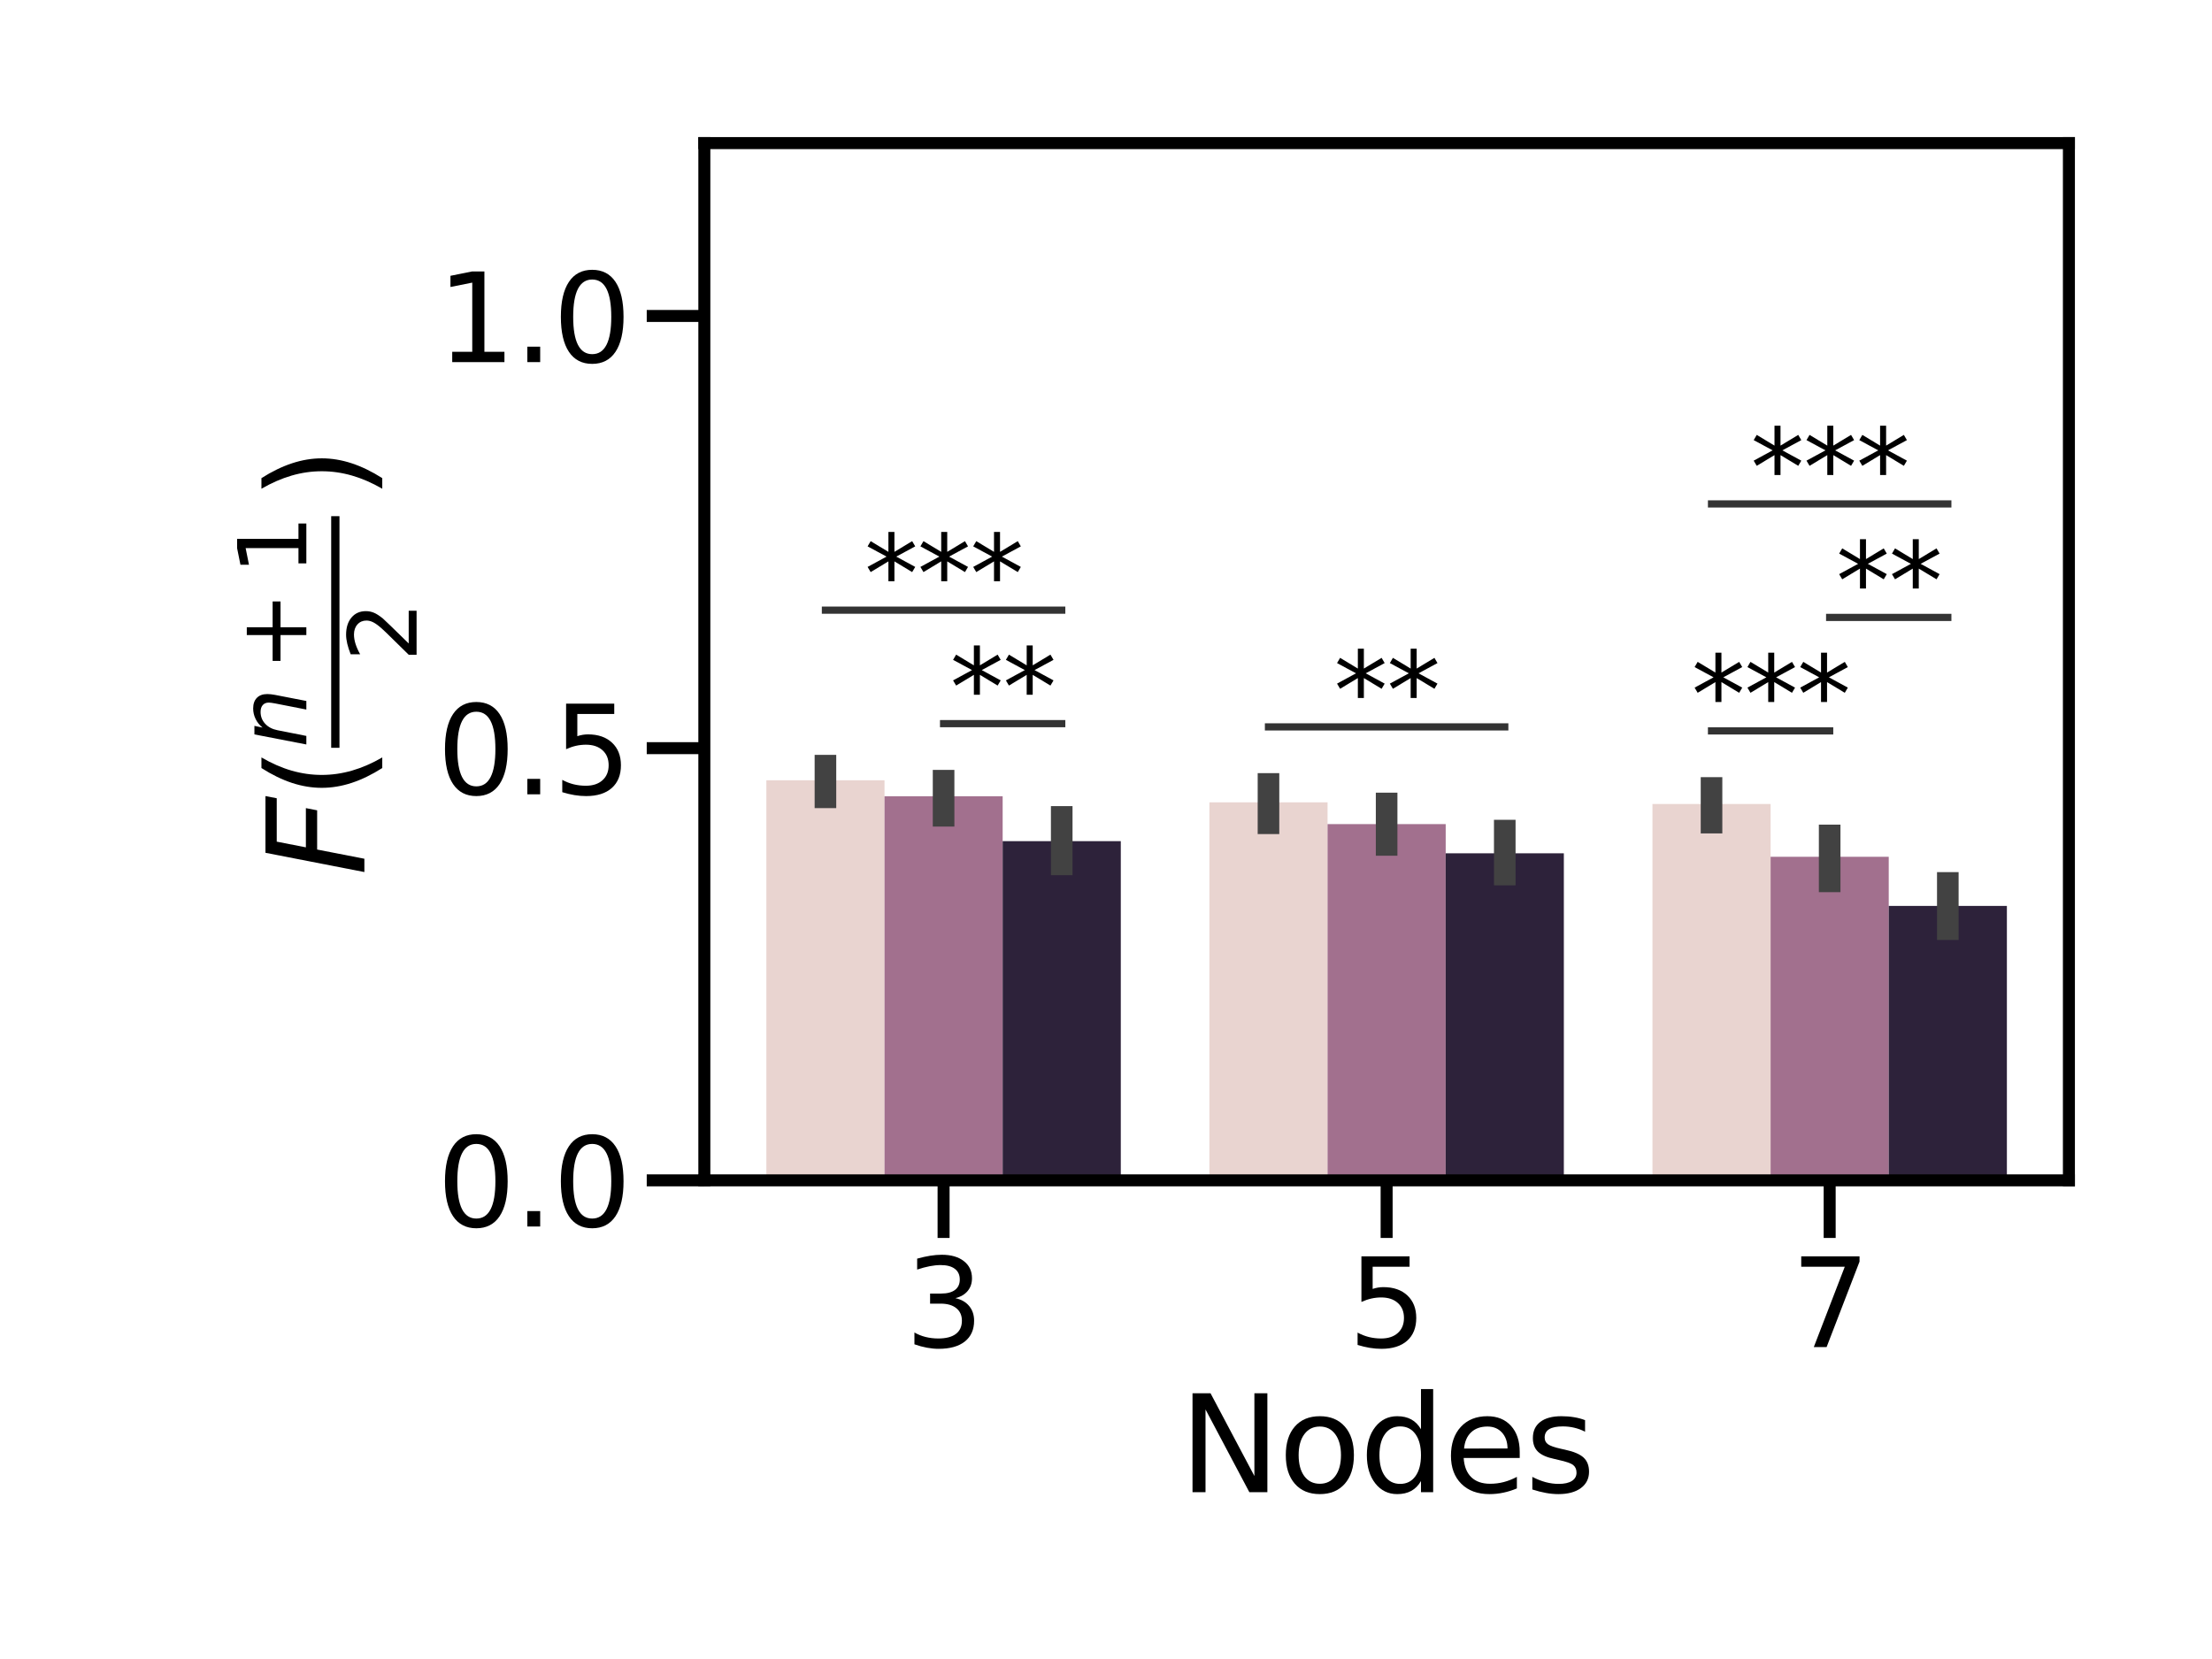 <?xml version="1.0" encoding="utf-8" standalone="no"?>
<!DOCTYPE svg PUBLIC "-//W3C//DTD SVG 1.1//EN"
  "http://www.w3.org/Graphics/SVG/1.1/DTD/svg11.dtd">
<svg xmlns:xlink="http://www.w3.org/1999/xlink" width="460.8pt" height="345.6pt" viewBox="0 0 460.8 345.6" xmlns="http://www.w3.org/2000/svg" version="1.1">
 <defs>
  <style type="text/css">*{stroke-linejoin: round; stroke-linecap: butt}</style>
 </defs>
 <g id="figure_1">
  <g id="patch_1">
   <path d="M 0 345.6 
L 460.8 345.6 
L 460.8 0 
L 0 0 
z
" style="fill: #ffffff"/>
  </g>
  <g id="axes_1">
   <g id="patch_2">
    <path d="M 146.727 245.892 
L 430.992 245.892 
L 430.992 29.808 
L 146.727 29.808 
z
" style="fill: #ffffff"/>
   </g>
   <g id="patch_3">
    <path d="M 159.648 245.892 
L 184.26 245.892 
L 184.26 162.541 
L 159.648 162.541 
z
" clip-path="url(#p640dd0951c)" style="fill: #e9d4d0"/>
   </g>
   <g id="patch_4">
    <path d="M 251.942 245.892 
L 276.554 245.892 
L 276.554 167.139 
L 251.942 167.139 
z
" clip-path="url(#p640dd0951c)" style="fill: #e9d4d0"/>
   </g>
   <g id="patch_5">
    <path d="M 344.236 245.892 
L 368.847 245.892 
L 368.847 167.482 
L 344.236 167.482 
z
" clip-path="url(#p640dd0951c)" style="fill: #e9d4d0"/>
   </g>
   <g id="patch_6">
    <path d="M 184.26 245.892 
L 208.872 245.892 
L 208.872 165.877 
L 184.26 165.877 
z
" clip-path="url(#p640dd0951c)" style="fill: #a2708e"/>
   </g>
   <g id="patch_7">
    <path d="M 276.554 245.892 
L 301.165 245.892 
L 301.165 171.677 
L 276.554 171.677 
z
" clip-path="url(#p640dd0951c)" style="fill: #a2708e"/>
   </g>
   <g id="patch_8">
    <path d="M 368.847 245.892 
L 393.459 245.892 
L 393.459 178.489 
L 368.847 178.489 
z
" clip-path="url(#p640dd0951c)" style="fill: #a2708e"/>
   </g>
   <g id="patch_9">
    <path d="M 208.872 245.892 
L 233.483 245.892 
L 233.483 175.23 
L 208.872 175.23 
z
" clip-path="url(#p640dd0951c)" style="fill: #2d223a"/>
   </g>
   <g id="patch_10">
    <path d="M 301.165 245.892 
L 325.777 245.892 
L 325.777 177.76 
L 301.165 177.76 
z
" clip-path="url(#p640dd0951c)" style="fill: #2d223a"/>
   </g>
   <g id="patch_11">
    <path d="M 393.459 245.892 
L 418.071 245.892 
L 418.071 188.718 
L 393.459 188.718 
z
" clip-path="url(#p640dd0951c)" style="fill: #2d223a"/>
   </g>
   <g id="patch_12">
    <path d="M 196.566 245.892 
L 196.566 245.892 
L 196.566 245.892 
L 196.566 245.892 
z
" clip-path="url(#p640dd0951c)" style="fill: #e9d4d0"/>
   </g>
   <g id="patch_13">
    <path d="M 196.566 245.892 
L 196.566 245.892 
L 196.566 245.892 
L 196.566 245.892 
z
" clip-path="url(#p640dd0951c)" style="fill: #a2708e"/>
   </g>
   <g id="patch_14">
    <path d="M 196.566 245.892 
L 196.566 245.892 
L 196.566 245.892 
L 196.566 245.892 
z
" clip-path="url(#p640dd0951c)" style="fill: #2d223a"/>
   </g>
   <g id="matplotlib.axis_1">
    <g id="xtick_1">
     <g id="line2d_1">
      <defs>
       <path id="m7fbe3aefb0" d="M 0 0 
L 0 12 
" style="stroke: #000000; stroke-width: 2.5"/>
      </defs>
      <g>
       <use xlink:href="#m7fbe3aefb0" x="196.566" y="245.892" style="stroke: #000000; stroke-width: 2.5"/>
      </g>
     </g>
     <g id="text_1">
      <!-- 3 -->
      <g transform="translate(188.517 280.616) scale(0.253 -0.253)">
       <defs>
        <path id="DejaVuSans-33" d="M 2597 2516 
Q 3050 2419 3304 2112 
Q 3559 1806 3559 1356 
Q 3559 666 3084 287 
Q 2609 -91 1734 -91 
Q 1441 -91 1130 -33 
Q 819 25 488 141 
L 488 750 
Q 750 597 1062 519 
Q 1375 441 1716 441 
Q 2309 441 2620 675 
Q 2931 909 2931 1356 
Q 2931 1769 2642 2001 
Q 2353 2234 1838 2234 
L 1294 2234 
L 1294 2753 
L 1863 2753 
Q 2328 2753 2575 2939 
Q 2822 3125 2822 3475 
Q 2822 3834 2567 4026 
Q 2313 4219 1838 4219 
Q 1578 4219 1281 4162 
Q 984 4106 628 3988 
L 628 4550 
Q 988 4650 1302 4700 
Q 1616 4750 1894 4750 
Q 2613 4750 3031 4423 
Q 3450 4097 3450 3541 
Q 3450 3153 3228 2886 
Q 3006 2619 2597 2516 
z
" transform="scale(0.016)"/>
       </defs>
       <use xlink:href="#DejaVuSans-33"/>
      </g>
     </g>
    </g>
    <g id="xtick_2">
     <g id="line2d_2">
      <g>
       <use xlink:href="#m7fbe3aefb0" x="288.86" y="245.892" style="stroke: #000000; stroke-width: 2.5"/>
      </g>
     </g>
     <g id="text_2">
      <!-- 5 -->
      <g transform="translate(280.811 280.616) scale(0.253 -0.253)">
       <defs>
        <path id="DejaVuSans-35" d="M 691 4666 
L 3169 4666 
L 3169 4134 
L 1269 4134 
L 1269 2991 
Q 1406 3038 1543 3061 
Q 1681 3084 1819 3084 
Q 2600 3084 3056 2656 
Q 3513 2228 3513 1497 
Q 3513 744 3044 326 
Q 2575 -91 1722 -91 
Q 1428 -91 1123 -41 
Q 819 9 494 109 
L 494 744 
Q 775 591 1075 516 
Q 1375 441 1709 441 
Q 2250 441 2565 725 
Q 2881 1009 2881 1497 
Q 2881 1984 2565 2268 
Q 2250 2553 1709 2553 
Q 1456 2553 1204 2497 
Q 953 2441 691 2322 
L 691 4666 
z
" transform="scale(0.016)"/>
       </defs>
       <use xlink:href="#DejaVuSans-35"/>
      </g>
     </g>
    </g>
    <g id="xtick_3">
     <g id="line2d_3">
      <g>
       <use xlink:href="#m7fbe3aefb0" x="381.153" y="245.892" style="stroke: #000000; stroke-width: 2.5"/>
      </g>
     </g>
     <g id="text_3">
      <!-- 7 -->
      <g transform="translate(373.105 280.616) scale(0.253 -0.253)">
       <defs>
        <path id="DejaVuSans-37" d="M 525 4666 
L 3525 4666 
L 3525 4397 
L 1831 0 
L 1172 0 
L 2766 4134 
L 525 4134 
L 525 4666 
z
" transform="scale(0.016)"/>
       </defs>
       <use xlink:href="#DejaVuSans-37"/>
      </g>
     </g>
    </g>
    <g id="text_4">
     <!-- Nodes -->
     <g transform="translate(245.65 310.849) scale(0.276 -0.276)">
      <defs>
       <path id="DejaVuSans-4e" d="M 628 4666 
L 1478 4666 
L 3547 763 
L 3547 4666 
L 4159 4666 
L 4159 0 
L 3309 0 
L 1241 3903 
L 1241 0 
L 628 0 
L 628 4666 
z
" transform="scale(0.016)"/>
       <path id="DejaVuSans-6f" d="M 1959 3097 
Q 1497 3097 1228 2736 
Q 959 2375 959 1747 
Q 959 1119 1226 758 
Q 1494 397 1959 397 
Q 2419 397 2687 759 
Q 2956 1122 2956 1747 
Q 2956 2369 2687 2733 
Q 2419 3097 1959 3097 
z
M 1959 3584 
Q 2709 3584 3137 3096 
Q 3566 2609 3566 1747 
Q 3566 888 3137 398 
Q 2709 -91 1959 -91 
Q 1206 -91 779 398 
Q 353 888 353 1747 
Q 353 2609 779 3096 
Q 1206 3584 1959 3584 
z
" transform="scale(0.016)"/>
       <path id="DejaVuSans-64" d="M 2906 2969 
L 2906 4863 
L 3481 4863 
L 3481 0 
L 2906 0 
L 2906 525 
Q 2725 213 2448 61 
Q 2172 -91 1784 -91 
Q 1150 -91 751 415 
Q 353 922 353 1747 
Q 353 2572 751 3078 
Q 1150 3584 1784 3584 
Q 2172 3584 2448 3432 
Q 2725 3281 2906 2969 
z
M 947 1747 
Q 947 1113 1208 752 
Q 1469 391 1925 391 
Q 2381 391 2643 752 
Q 2906 1113 2906 1747 
Q 2906 2381 2643 2742 
Q 2381 3103 1925 3103 
Q 1469 3103 1208 2742 
Q 947 2381 947 1747 
z
" transform="scale(0.016)"/>
       <path id="DejaVuSans-65" d="M 3597 1894 
L 3597 1613 
L 953 1613 
Q 991 1019 1311 708 
Q 1631 397 2203 397 
Q 2534 397 2845 478 
Q 3156 559 3463 722 
L 3463 178 
Q 3153 47 2828 -22 
Q 2503 -91 2169 -91 
Q 1331 -91 842 396 
Q 353 884 353 1716 
Q 353 2575 817 3079 
Q 1281 3584 2069 3584 
Q 2775 3584 3186 3129 
Q 3597 2675 3597 1894 
z
M 3022 2063 
Q 3016 2534 2758 2815 
Q 2500 3097 2075 3097 
Q 1594 3097 1305 2825 
Q 1016 2553 972 2059 
L 3022 2063 
z
" transform="scale(0.016)"/>
       <path id="DejaVuSans-73" d="M 2834 3397 
L 2834 2853 
Q 2591 2978 2328 3040 
Q 2066 3103 1784 3103 
Q 1356 3103 1142 2972 
Q 928 2841 928 2578 
Q 928 2378 1081 2264 
Q 1234 2150 1697 2047 
L 1894 2003 
Q 2506 1872 2764 1633 
Q 3022 1394 3022 966 
Q 3022 478 2636 193 
Q 2250 -91 1575 -91 
Q 1294 -91 989 -36 
Q 684 19 347 128 
L 347 722 
Q 666 556 975 473 
Q 1284 391 1588 391 
Q 1994 391 2212 530 
Q 2431 669 2431 922 
Q 2431 1156 2273 1281 
Q 2116 1406 1581 1522 
L 1381 1569 
Q 847 1681 609 1914 
Q 372 2147 372 2553 
Q 372 3047 722 3315 
Q 1072 3584 1716 3584 
Q 2034 3584 2315 3537 
Q 2597 3491 2834 3397 
z
" transform="scale(0.016)"/>
      </defs>
      <use xlink:href="#DejaVuSans-4e"/>
      <use xlink:href="#DejaVuSans-6f" transform="translate(74.805 0)"/>
      <use xlink:href="#DejaVuSans-64" transform="translate(135.986 0)"/>
      <use xlink:href="#DejaVuSans-65" transform="translate(199.463 0)"/>
      <use xlink:href="#DejaVuSans-73" transform="translate(260.986 0)"/>
     </g>
    </g>
   </g>
   <g id="matplotlib.axis_2">
    <g id="ytick_1">
     <g id="line2d_4">
      <defs>
       <path id="m0a78b31544" d="M 0 0 
L -12 0 
" style="stroke: #000000; stroke-width: 2.5"/>
      </defs>
      <g>
       <use xlink:href="#m0a78b31544" x="146.727" y="245.892" style="stroke: #000000; stroke-width: 2.5"/>
      </g>
     </g>
     <g id="text_5">
      <!-- 0.0 -->
      <g transform="translate(90.992 255.504) scale(0.253 -0.253)">
       <defs>
        <path id="DejaVuSans-30" d="M 2034 4250 
Q 1547 4250 1301 3770 
Q 1056 3291 1056 2328 
Q 1056 1369 1301 889 
Q 1547 409 2034 409 
Q 2525 409 2770 889 
Q 3016 1369 3016 2328 
Q 3016 3291 2770 3770 
Q 2525 4250 2034 4250 
z
M 2034 4750 
Q 2819 4750 3233 4129 
Q 3647 3509 3647 2328 
Q 3647 1150 3233 529 
Q 2819 -91 2034 -91 
Q 1250 -91 836 529 
Q 422 1150 422 2328 
Q 422 3509 836 4129 
Q 1250 4750 2034 4750 
z
" transform="scale(0.016)"/>
        <path id="DejaVuSans-2e" d="M 684 794 
L 1344 794 
L 1344 0 
L 684 0 
L 684 794 
z
" transform="scale(0.016)"/>
       </defs>
       <use xlink:href="#DejaVuSans-30"/>
       <use xlink:href="#DejaVuSans-2e" transform="translate(63.623 0)"/>
       <use xlink:href="#DejaVuSans-30" transform="translate(95.41 0)"/>
      </g>
     </g>
    </g>
    <g id="ytick_2">
     <g id="line2d_5">
      <g>
       <use xlink:href="#m0a78b31544" x="146.727" y="155.857" style="stroke: #000000; stroke-width: 2.5"/>
      </g>
     </g>
     <g id="text_6">
      <!-- 0.5 -->
      <g transform="translate(90.992 165.469) scale(0.253 -0.253)">
       <use xlink:href="#DejaVuSans-30"/>
       <use xlink:href="#DejaVuSans-2e" transform="translate(63.623 0)"/>
       <use xlink:href="#DejaVuSans-35" transform="translate(95.41 0)"/>
      </g>
     </g>
    </g>
    <g id="ytick_3">
     <g id="line2d_6">
      <g>
       <use xlink:href="#m0a78b31544" x="146.727" y="65.822" style="stroke: #000000; stroke-width: 2.5"/>
      </g>
     </g>
     <g id="text_7">
      <!-- 1.0 -->
      <g transform="translate(90.992 75.434) scale(0.253 -0.253)">
       <defs>
        <path id="DejaVuSans-31" d="M 794 531 
L 1825 531 
L 1825 4091 
L 703 3866 
L 703 4441 
L 1819 4666 
L 2450 4666 
L 2450 531 
L 3481 531 
L 3481 0 
L 794 0 
L 794 531 
z
" transform="scale(0.016)"/>
       </defs>
       <use xlink:href="#DejaVuSans-31"/>
       <use xlink:href="#DejaVuSans-2e" transform="translate(63.623 0)"/>
       <use xlink:href="#DejaVuSans-30" transform="translate(95.41 0)"/>
      </g>
     </g>
    </g>
    <g id="text_8">
     <!-- $F(\frac{n+1}{2})$ -->
     <g transform="translate(75.952 182.424) rotate(-90) scale(0.276 -0.276)">
      <defs>
       <path id="DejaVuSans-Oblique-46" d="M 1081 4666 
L 3756 4666 
L 3653 4134 
L 1606 4134 
L 1338 2759 
L 3188 2759 
L 3084 2228 
L 1234 2228 
L 800 0 
L 172 0 
L 1081 4666 
z
" transform="scale(0.016)"/>
       <path id="DejaVuSans-28" d="M 1984 4856 
Q 1566 4138 1362 3434 
Q 1159 2731 1159 2009 
Q 1159 1288 1364 580 
Q 1569 -128 1984 -844 
L 1484 -844 
Q 1016 -109 783 600 
Q 550 1309 550 2009 
Q 550 2706 781 3412 
Q 1013 4119 1484 4856 
L 1984 4856 
z
" transform="scale(0.016)"/>
       <path id="DejaVuSans-Oblique-6e" d="M 3566 2113 
L 3156 0 
L 2578 0 
L 2988 2091 
Q 3016 2238 3031 2350 
Q 3047 2463 3047 2528 
Q 3047 2791 2881 2937 
Q 2716 3084 2419 3084 
Q 1956 3084 1622 2776 
Q 1288 2469 1184 1941 
L 800 0 
L 225 0 
L 903 3500 
L 1478 3500 
L 1363 2950 
Q 1603 3253 1940 3418 
Q 2278 3584 2650 3584 
Q 3113 3584 3367 3334 
Q 3622 3084 3622 2631 
Q 3622 2519 3608 2391 
Q 3594 2263 3566 2113 
z
" transform="scale(0.016)"/>
       <path id="DejaVuSans-2b" d="M 2944 4013 
L 2944 2272 
L 4684 2272 
L 4684 1741 
L 2944 1741 
L 2944 0 
L 2419 0 
L 2419 1741 
L 678 1741 
L 678 2272 
L 2419 2272 
L 2419 4013 
L 2944 4013 
z
" transform="scale(0.016)"/>
       <path id="DejaVuSans-32" d="M 1228 531 
L 3431 531 
L 3431 0 
L 469 0 
L 469 531 
Q 828 903 1448 1529 
Q 2069 2156 2228 2338 
Q 2531 2678 2651 2914 
Q 2772 3150 2772 3378 
Q 2772 3750 2511 3984 
Q 2250 4219 1831 4219 
Q 1534 4219 1204 4116 
Q 875 4013 500 3803 
L 500 4441 
Q 881 4594 1212 4672 
Q 1544 4750 1819 4750 
Q 2544 4750 2975 4387 
Q 3406 4025 3406 3419 
Q 3406 3131 3298 2873 
Q 3191 2616 2906 2266 
Q 2828 2175 2409 1742 
Q 1991 1309 1228 531 
z
" transform="scale(0.016)"/>
       <path id="DejaVuSans-29" d="M 513 4856 
L 1013 4856 
Q 1481 4119 1714 3412 
Q 1947 2706 1947 2009 
Q 1947 1309 1714 600 
Q 1481 -109 1013 -844 
L 513 -844 
Q 928 -128 1133 580 
Q 1338 1288 1338 2009 
Q 1338 2731 1133 3434 
Q 928 4138 513 4856 
z
" transform="scale(0.016)"/>
      </defs>
      <use xlink:href="#DejaVuSans-Oblique-46" transform="translate(0 0.169)"/>
      <use xlink:href="#DejaVuSans-28" transform="translate(57.52 0.169)"/>
      <use xlink:href="#DejaVuSans-Oblique-6e" transform="translate(96.533 43.966) scale(0.7)"/>
      <use xlink:href="#DejaVuSans-2b" transform="translate(154.536 43.966) scale(0.7)"/>
      <use xlink:href="#DejaVuSans-31" transform="translate(226.826 43.966) scale(0.7)"/>
      <use xlink:href="#DejaVuSans-32" transform="translate(161.533 -39.237) scale(0.7)"/>
      <use xlink:href="#DejaVuSans-29" transform="translate(283.862 0.169)"/>
      <path d="M 96.533 18.966 
L 96.533 25.216 
L 271.362 25.216 
L 271.362 18.966 
L 96.533 18.966 
z
"/>
     </g>
    </g>
   </g>
   <g id="line2d_7">
    <path d="M 171.954 166.092 
L 171.954 159.501 
" clip-path="url(#p640dd0951c)" style="fill: none; stroke: #424242; stroke-width: 4.5; stroke-linecap: square"/>
   </g>
   <g id="line2d_8">
    <path d="M 264.248 171.501 
L 264.248 163.306 
" clip-path="url(#p640dd0951c)" style="fill: none; stroke: #424242; stroke-width: 4.5; stroke-linecap: square"/>
   </g>
   <g id="line2d_9">
    <path d="M 356.542 171.363 
L 356.542 164.141 
" clip-path="url(#p640dd0951c)" style="fill: none; stroke: #424242; stroke-width: 4.5; stroke-linecap: square"/>
   </g>
   <g id="line2d_10">
    <path d="M 196.566 169.941 
L 196.566 162.636 
" clip-path="url(#p640dd0951c)" style="fill: none; stroke: #424242; stroke-width: 4.5; stroke-linecap: square"/>
   </g>
   <g id="line2d_11">
    <path d="M 288.86 176.006 
L 288.86 167.379 
" clip-path="url(#p640dd0951c)" style="fill: none; stroke: #424242; stroke-width: 4.5; stroke-linecap: square"/>
   </g>
   <g id="line2d_12">
    <path d="M 381.153 183.607 
L 381.153 174.038 
" clip-path="url(#p640dd0951c)" style="fill: none; stroke: #424242; stroke-width: 4.5; stroke-linecap: square"/>
   </g>
   <g id="line2d_13">
    <path d="M 221.177 180.069 
L 221.177 170.181 
" clip-path="url(#p640dd0951c)" style="fill: none; stroke: #424242; stroke-width: 4.5; stroke-linecap: square"/>
   </g>
   <g id="line2d_14">
    <path d="M 313.471 182.182 
L 313.471 173.025 
" clip-path="url(#p640dd0951c)" style="fill: none; stroke: #424242; stroke-width: 4.5; stroke-linecap: square"/>
   </g>
   <g id="line2d_15">
    <path d="M 405.765 193.563 
L 405.765 183.923 
" clip-path="url(#p640dd0951c)" style="fill: none; stroke: #424242; stroke-width: 4.5; stroke-linecap: square"/>
   </g>
   <g id="line2d_16">
    <path d="M 356.542 152.257 
L 356.542 152.257 
L 381.153 152.257 
L 381.153 152.257 
" style="fill: none; stroke: #333333; stroke-width: 1.5; stroke-linecap: square"/>
   </g>
   <g id="line2d_17">
    <path d="M 381.153 128.617 
L 381.153 128.617 
L 405.765 128.617 
L 405.765 128.617 
" style="fill: none; stroke: #333333; stroke-width: 1.5; stroke-linecap: square"/>
   </g>
   <g id="line2d_18">
    <path d="M 196.566 150.751 
L 196.566 150.751 
L 221.177 150.751 
L 221.177 150.751 
" style="fill: none; stroke: #333333; stroke-width: 1.5; stroke-linecap: square"/>
   </g>
   <g id="line2d_19">
    <path d="M 264.248 151.422 
L 264.248 151.422 
L 313.471 151.422 
L 313.471 151.422 
" style="fill: none; stroke: #333333; stroke-width: 1.5; stroke-linecap: square"/>
   </g>
   <g id="line2d_20">
    <path d="M 356.542 104.977 
L 356.542 104.977 
L 405.765 104.977 
L 405.765 104.977 
" style="fill: none; stroke: #333333; stroke-width: 1.5; stroke-linecap: square"/>
   </g>
   <g id="line2d_21">
    <path d="M 171.954 127.111 
L 171.954 127.111 
L 221.177 127.111 
L 221.177 127.111 
" style="fill: none; stroke: #333333; stroke-width: 1.5; stroke-linecap: square"/>
   </g>
   <g id="patch_15">
    <path d="M 146.727 245.892 
L 146.727 29.808 
" style="fill: none; stroke: #000000; stroke-width: 2.5; stroke-linejoin: miter; stroke-linecap: square"/>
   </g>
   <g id="patch_16">
    <path d="M 430.992 245.892 
L 430.992 29.808 
" style="fill: none; stroke: #000000; stroke-width: 2.5; stroke-linejoin: miter; stroke-linecap: square"/>
   </g>
   <g id="patch_17">
    <path d="M 146.727 245.892 
L 430.992 245.892 
" style="fill: none; stroke: #000000; stroke-width: 2.5; stroke-linejoin: miter; stroke-linecap: square"/>
   </g>
   <g id="patch_18">
    <path d="M 146.727 29.808 
L 430.992 29.808 
" style="fill: none; stroke: #000000; stroke-width: 2.5; stroke-linejoin: miter; stroke-linecap: square"/>
   </g>
   <g id="text_9">
    <!-- *** -->
    <g transform="translate(352.347 152.682) scale(0.22 -0.22)">
     <defs>
      <path id="DejaVuSans-2a" d="M 3009 3897 
L 1888 3291 
L 3009 2681 
L 2828 2375 
L 1778 3009 
L 1778 1831 
L 1422 1831 
L 1422 3009 
L 372 2375 
L 191 2681 
L 1313 3291 
L 191 3897 
L 372 4206 
L 1422 3572 
L 1422 4750 
L 1778 4750 
L 1778 3572 
L 2828 4206 
L 3009 3897 
z
" transform="scale(0.016)"/>
     </defs>
     <use xlink:href="#DejaVuSans-2a"/>
     <use xlink:href="#DejaVuSans-2a" transform="translate(50 0)"/>
     <use xlink:href="#DejaVuSans-2a" transform="translate(100 0)"/>
    </g>
   </g>
   <g id="text_10">
    <!-- ** -->
    <g transform="translate(382.459 129.041) scale(0.22 -0.22)">
     <use xlink:href="#DejaVuSans-2a"/>
     <use xlink:href="#DejaVuSans-2a" transform="translate(50 0)"/>
    </g>
   </g>
   <g id="text_11">
    <!-- ** -->
    <g transform="translate(197.872 151.176) scale(0.22 -0.22)">
     <use xlink:href="#DejaVuSans-2a"/>
     <use xlink:href="#DejaVuSans-2a" transform="translate(50 0)"/>
    </g>
   </g>
   <g id="text_12">
    <!-- ** -->
    <g transform="translate(277.86 151.847) scale(0.22 -0.22)">
     <use xlink:href="#DejaVuSans-2a"/>
     <use xlink:href="#DejaVuSans-2a" transform="translate(50 0)"/>
    </g>
   </g>
   <g id="text_13">
    <!-- *** -->
    <g transform="translate(364.653 105.401) scale(0.22 -0.22)">
     <use xlink:href="#DejaVuSans-2a"/>
     <use xlink:href="#DejaVuSans-2a" transform="translate(50 0)"/>
     <use xlink:href="#DejaVuSans-2a" transform="translate(100 0)"/>
    </g>
   </g>
   <g id="text_14">
    <!-- *** -->
    <g transform="translate(180.066 127.536) scale(0.22 -0.22)">
     <use xlink:href="#DejaVuSans-2a"/>
     <use xlink:href="#DejaVuSans-2a" transform="translate(50 0)"/>
     <use xlink:href="#DejaVuSans-2a" transform="translate(100 0)"/>
    </g>
   </g>
  </g>
 </g>
 <defs>
  <clipPath id="p640dd0951c">
   <rect x="146.727" y="29.808" width="284.265" height="216.084"/>
  </clipPath>
 </defs>
</svg>
